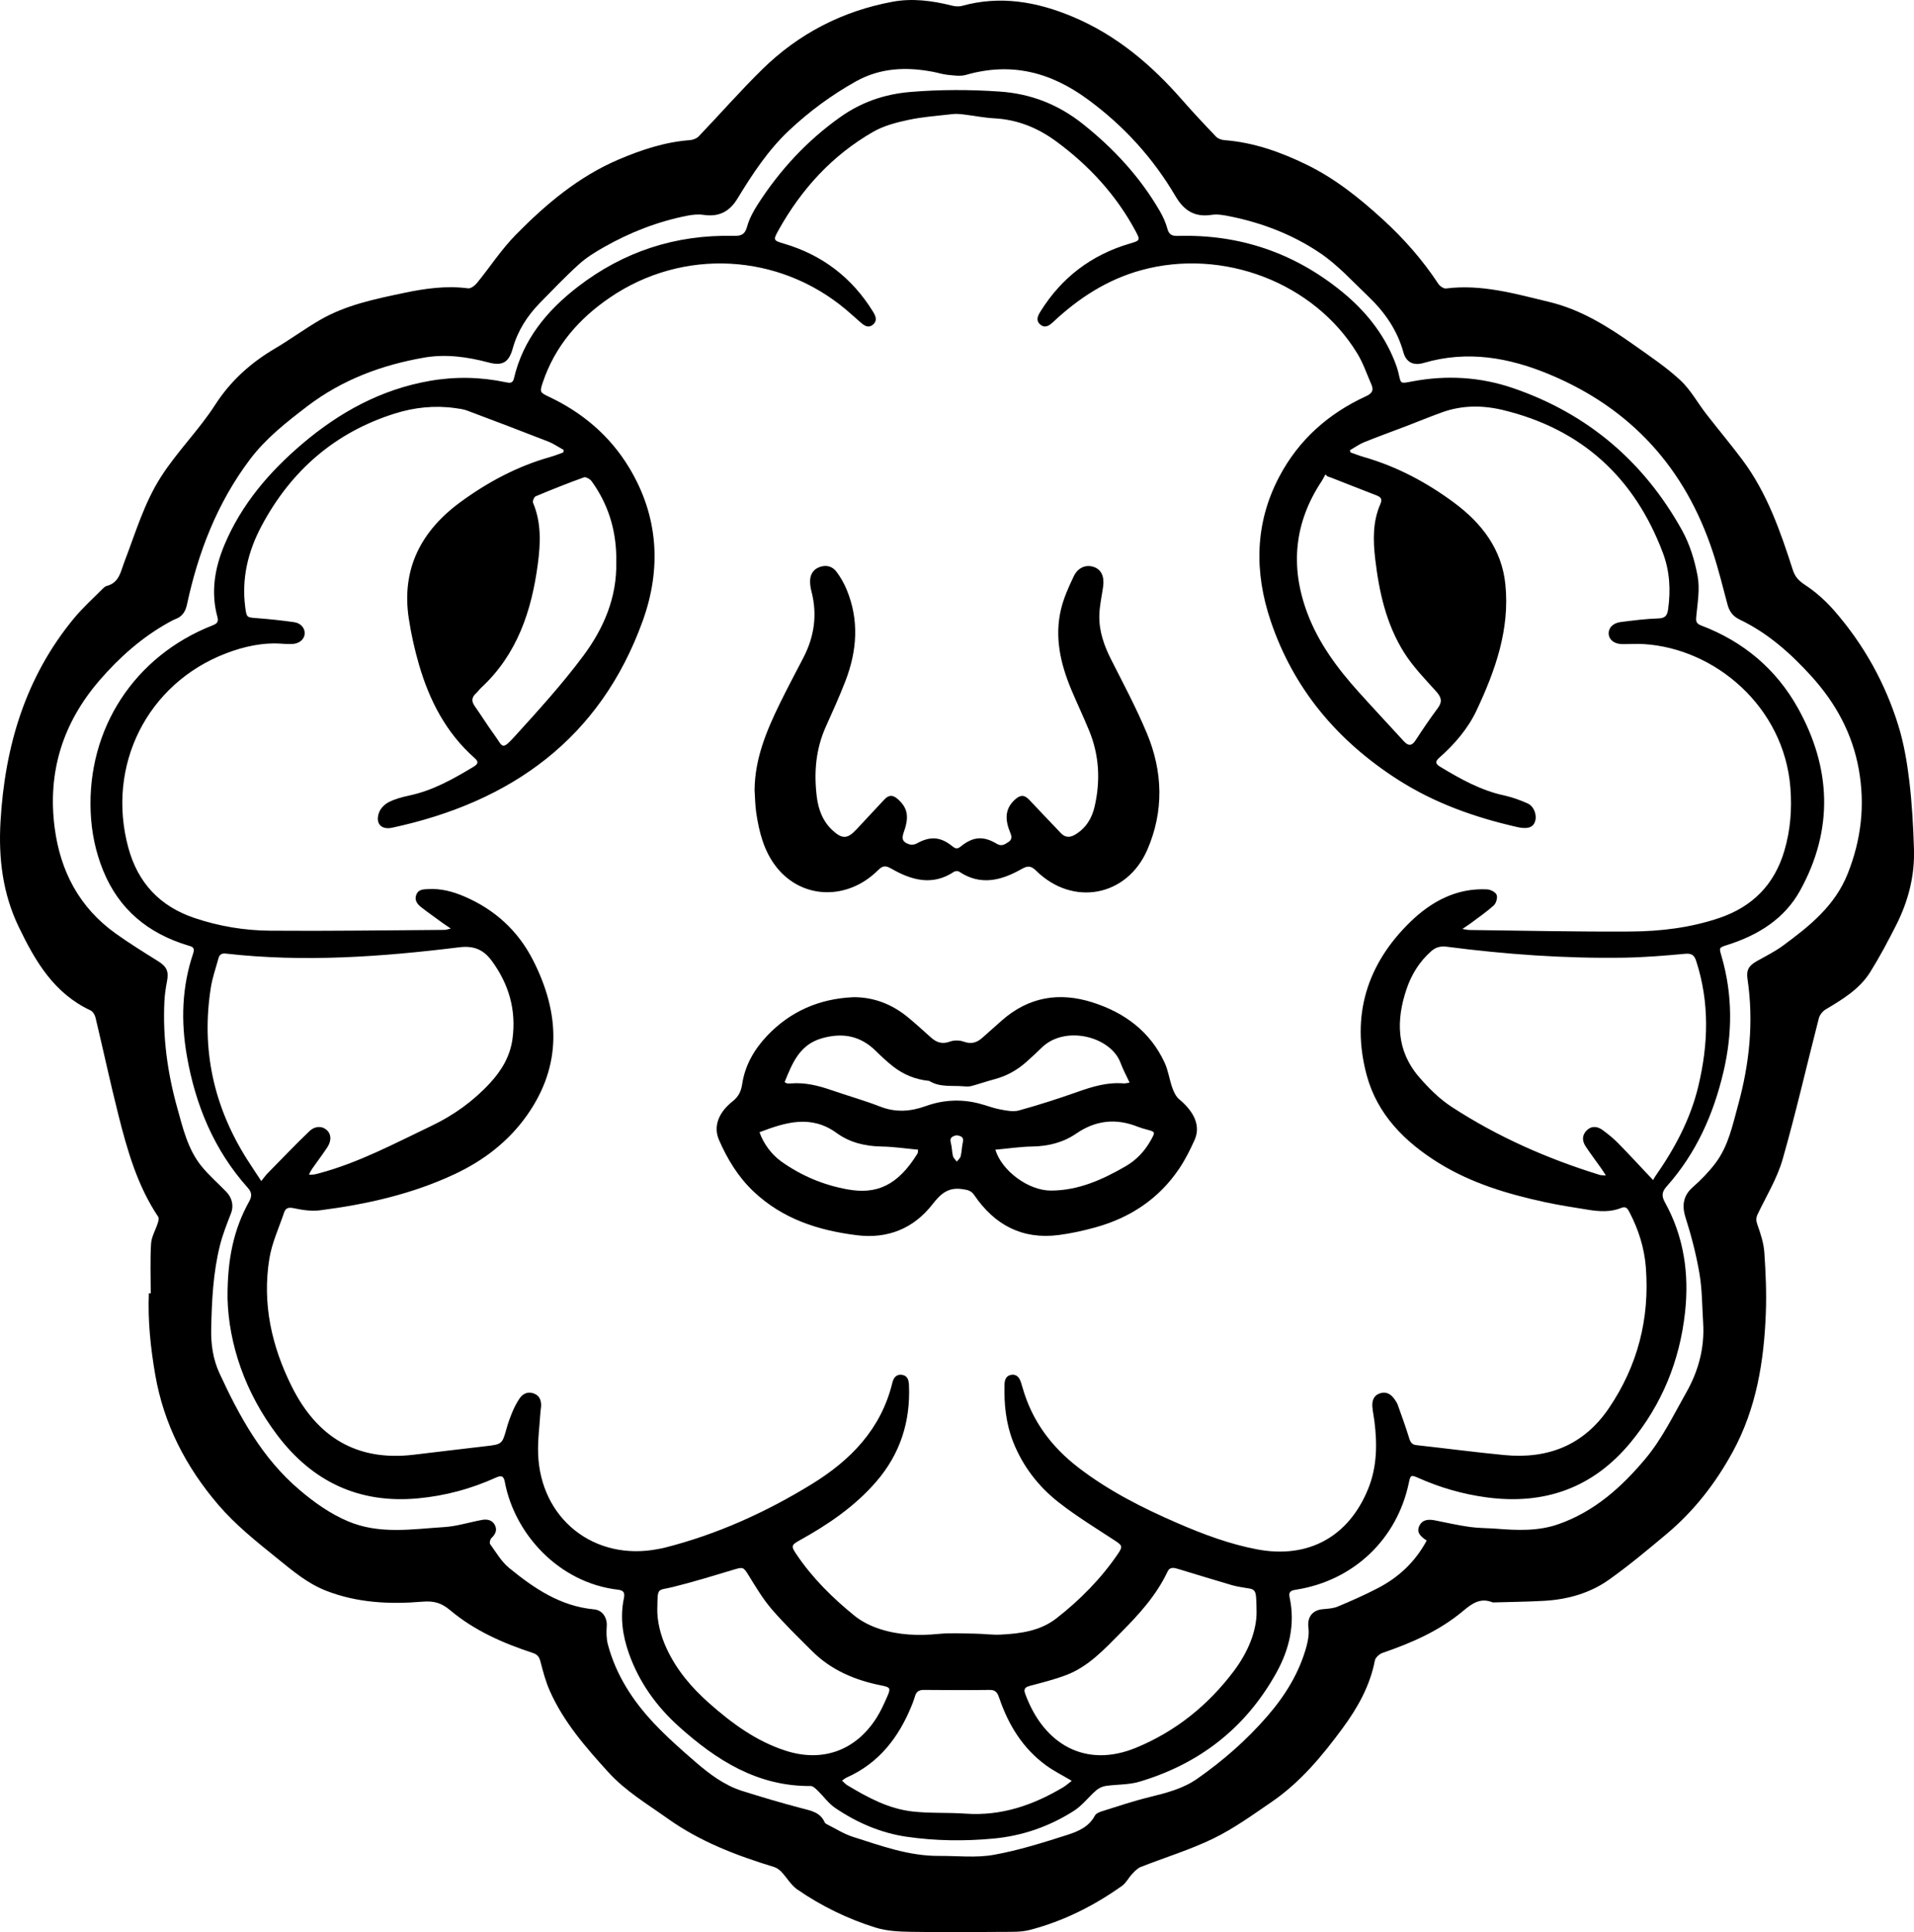 <?xml version="1.0" encoding="UTF-8"?>
<svg id="Layer_1" data-name="Layer 1" xmlns="http://www.w3.org/2000/svg" viewBox="0 0 891.72 900">
  <path d="M70.23,602.45c0-7.72-.32-15.45.15-23.14.2-3.25,2.11-6.39,3.13-9.61.29-.92.64-2.25.21-2.89-9.7-14.47-14.39-30.91-18.57-47.5-3.8-15.06-7.05-30.25-10.66-45.35-.3-1.23-1.23-2.8-2.29-3.3-16.97-7.92-25.67-22.74-33.39-38.73C1.21,416.21-.75,399.74.24,382.63c2.02-34.94,11.58-67.19,34.22-94.62,4.12-4.99,9.02-9.34,13.58-13.97.46-.46,1.04-.94,1.64-1.09,5.96-1.55,6.53-6.75,8.35-11.46,5.13-13.31,9.07-27.03,16.93-39.33,7.59-11.88,17.65-21.76,25.22-33.51,7.18-11.15,16.53-19.59,27.83-26.25,7.11-4.19,13.79-9.12,20.92-13.27,12.13-7.08,25.77-9.84,39.3-12.69,9.82-2.07,19.73-3.46,29.85-2.13,1.26.16,3.12-1.24,4.08-2.42,6.13-7.5,11.46-15.75,18.22-22.61,13.98-14.19,29.14-27,47.79-34.96,10.7-4.56,21.6-8.17,33.29-9.05,1.4-.11,3.1-.76,4.05-1.74,9.92-10.36,19.38-21.18,29.61-31.22,17-16.69,37.51-27.24,60.92-31.53,9.01-1.65,18.24-.47,27.22,1.78,1.54.39,3.35.61,4.83.2,17.92-4.97,34.94-1.99,51.75,5.07,20.42,8.58,36.67,22.42,51.04,38.86,5.08,5.81,10.37,11.43,15.71,17,.89.92,2.51,1.49,3.84,1.59,13.61,1.05,26.16,5.5,38.32,11.43,13.33,6.5,24.65,15.59,35.55,25.55,9.86,9.01,18.49,18.85,25.81,29.96.71,1.08,2.47,2.29,3.58,2.15,16.59-2.09,32.26,2.47,48.05,6.27,14.95,3.59,27.65,11.63,39.96,20.35,7.25,5.13,14.71,10.13,21.18,16.15,4.74,4.4,7.96,10.42,11.99,15.62,5.59,7.21,11.48,14.2,16.94,21.51,11.48,15.38,17.67,33.24,23.46,51.24,1.04,3.23,2.77,5.03,5.68,6.94,4.99,3.28,9.62,7.43,13.56,11.94,13.78,15.78,23.84,33.82,29.99,53.82,2.54,8.28,4.01,16.99,5.04,25.62,1.26,10.55,1.85,21.21,2.17,31.84.37,12.38-2.69,24.16-8.27,35.18-3.77,7.45-7.7,14.86-12.12,21.94-4.99,7.99-12.94,12.74-20.85,17.46-1.38.83-2.7,2.56-3.1,4.11-5.64,21.87-10.64,43.91-16.85,65.61-2.53,8.85-7.51,17.01-11.55,25.4-.89,1.84-.91,3.11-.21,5.09,1.49,4.18,2.93,8.56,3.23,12.94.65,9.35,1.05,18.77.7,28.13-.84,22.56-4.41,44.55-15.43,64.74-7.96,14.58-17.99,27.51-30.72,38.19-8.77,7.35-17.58,14.72-26.9,21.34-8.85,6.29-19.2,9.22-30.05,9.85-7.92.46-15.87.52-23.8.76-.11,0-.23.03-.33-.01-5.63-2.31-9.49.35-13.75,3.93-11.01,9.27-24.04,14.94-37.57,19.58-1.47.5-3.32,2.15-3.59,3.53-2.29,11.9-8.09,22.13-15.11,31.65-9.43,12.8-19.6,25.06-32.87,34.16-8.81,6.03-17.56,12.38-27.1,17.04-10.9,5.32-22.67,8.87-33.99,13.34-1.55.61-2.86,2.04-4.06,3.31-1.64,1.74-2.76,4.13-4.64,5.47-13.14,9.34-27.4,16.5-43.03,20.56-3.97,1.03-8.3.87-12.47.9-14.34.1-28.69.22-43.03-.03-5.46-.09-11.15-.36-16.29-1.96-13.01-4.04-25.25-10.02-36.49-17.75-2.93-2.02-4.84-5.49-7.36-8.16-.92-.97-2.14-1.9-3.39-2.29-17.55-5.38-34.53-11.8-49.69-22.62-9.52-6.79-19.59-12.75-27.57-21.52-10.58-11.63-20.9-23.45-27.34-38-1.9-4.29-3.12-8.92-4.3-13.49-.55-2.15-1.32-3.36-3.55-4.09-13.92-4.57-27.26-10.43-38.57-19.94-3.99-3.35-7.46-4.42-12.9-3.96-15.2,1.29-30.42.56-44.96-5.13-8.6-3.37-15.48-9.21-22.52-14.91-9.71-7.84-19.48-15.58-27.65-25.12-15.09-17.64-25.38-37.55-29.36-60.6-2.17-12.55-3.48-25.13-2.96-37.88.3,0,.6,0,.89,0ZM664.65,717.55c-2.65-1.74-4.94-3.71-3.36-6.86,1.52-3.06,4.45-3.07,7.47-2.46,5.34,1.09,10.68,2.27,16.08,3.03,4.02.57,8.12.49,12.18.81,9.79.77,19.59,1.21,29.03-2.1,16.66-5.83,29.31-17.12,40.44-30.37,7.86-9.37,13.12-20.35,19.09-30.89,5.76-10.17,8.65-20.95,7.9-32.64-.49-7.6-.42-15.3-1.7-22.77-1.51-8.87-3.79-17.68-6.52-26.26-1.77-5.55-1-10.18,3.34-14,3.85-3.39,7.51-7.14,10.6-11.22,6.06-8,8.01-17.76,10.6-27.2,5.28-19.25,7.31-38.74,4.35-58.6-.62-4.18.58-6.19,4.35-8.33,4.11-2.34,8.42-4.44,12.21-7.23,12.27-9.05,24.08-18.39,30.08-33.39,6.36-15.92,8.21-32.04,5.19-48.82-2.98-16.53-10.7-30.68-21.85-43.03-9.69-10.72-20.38-20.27-33.54-26.58-3.25-1.56-4.88-3.78-5.76-7.07-2.19-8.2-4.21-16.47-6.87-24.52-12.84-38.91-37.92-66.68-75.85-82.56-19.01-7.96-38.43-11.41-58.76-5.45-4.81,1.41-8.22-.21-9.53-4.98-2.87-10.37-8.75-18.75-16.36-26.01-7.26-6.92-14.12-14.53-22.33-20.1-12.66-8.58-26.96-14.12-42.07-17.16-2.78-.56-5.77-1.14-8.5-.72-7.89,1.24-12.93-1.93-16.87-8.63-10.46-17.8-23.96-32.67-40.76-45.04-17.57-12.94-35.91-17.54-56.95-11.5-2.59.74-5.61.23-8.4-.03-2.29-.21-4.52-.96-6.79-1.39-12.46-2.39-24.57-1.94-35.98,4.41-11.33,6.31-21.71,13.98-31.13,22.81-9.79,9.19-17.16,20.39-24.09,31.8-3.72,6.12-8.7,8.65-15.8,7.59-2.45-.36-5.09-.1-7.54.38-13.76,2.69-26.69,7.74-38.86,14.64-4.1,2.33-8.22,4.87-11.69,8.01-6.3,5.7-12.17,11.88-18.13,17.95-5.94,6.06-10.4,13.03-12.71,21.31-1.8,6.46-4.79,8.19-11.27,6.46-9.82-2.62-19.87-4-29.84-2.29-19.9,3.43-38.51,10.39-54.74,22.81-9.64,7.38-19.19,14.85-26.59,24.68-15.19,20.19-24.05,43.09-29.31,67.57-.66,3.08-2.08,5.51-5.21,6.7-1.23.47-2.39,1.12-3.54,1.76-12.28,6.87-22.61,16.03-31.81,26.63-17.26,19.9-24.5,42.85-21.07,68.96,2.66,20.29,11.58,37.2,28.52,49.26,6.36,4.52,13,8.65,19.63,12.79,4,2.49,5.07,4.71,4.2,9.24-.6,3.12-1.07,6.29-1.23,9.46-.83,16.82,1.43,33.3,5.94,49.48,2.65,9.51,4.89,19.28,11.22,27.19,3.48,4.34,7.77,8.03,11.66,12.05,2.88,2.98,3.49,6.71,2.23,9.97-1.9,4.91-3.88,9.84-5.16,14.93-3.21,12.79-3.82,25.91-4.1,39.04-.15,7.1.86,14.08,3.85,20.56,9.32,20.21,19.92,39.61,37.24,54.32,6.88,5.85,14.21,11.08,22.6,14.65,14.66,6.24,29.89,3.66,44.94,2.71,5.95-.37,11.78-2.3,17.7-3.36,2.41-.43,4.79.18,5.92,2.59,1.07,2.27.12,4.18-1.68,5.89-.6.57-1,2.28-.61,2.82,2.78,3.83,5.24,8.15,8.82,11.08,11.63,9.53,23.98,17.89,39.66,19.32,3.89.36,6.12,3.93,5.85,7.79-.2,2.85-.19,5.88.54,8.61,3.78,14.15,11.55,26.14,21.46,36.66,6.04,6.41,12.69,12.28,19.36,18.04,6.51,5.62,13.42,10.85,21.77,13.48,9.18,2.89,18.42,5.64,27.73,8.07,4.36,1.14,8.63,1.86,10.68,6.57.19.44.79.77,1.27,1.01,3.93,1.96,7.7,4.4,11.83,5.71,13.12,4.16,26.13,8.99,40.2,8.89,8.49-.06,17.17.98,25.41-.49,11.69-2.09,23.15-5.72,34.5-9.35,4.88-1.56,9.94-3.73,12.67-8.92.52-.99,2.07-1.66,3.28-2.03,7.33-2.29,14.62-4.75,22.06-6.58,7.83-1.93,15.6-3.86,22.33-8.56,12.09-8.44,23.13-18.12,32.76-29.26,8.29-9.58,14.92-20.28,18.23-32.68.72-2.7,1.19-5.68.83-8.4-.63-4.78,1.69-8.16,6.57-8.63,2.39-.23,4.93-.33,7.09-1.24,6.37-2.66,12.7-5.46,18.82-8.65,9.58-5,17.24-12.12,22.63-22.11Z" style="fill: #000; stroke-width: 0px;"/>
  <path d="M106.01,604.59c-.11-18.08,2.88-32,10.02-44.85,1.4-2.51,1.37-4.28-.57-6.45-15.74-17.57-24.39-38.53-28.4-61.46-2.81-16.07-2.36-32.15,2.96-47.8.98-2.89-.76-3.12-2.61-3.69-18.38-5.59-31.92-16.67-39.3-34.71-3.59-8.78-5.48-17.96-5.87-27.41-1.62-38.87,20.44-72.64,56.77-86.91,1.93-.76,2.94-1.52,2.3-3.85-3.18-11.61-1.29-22.81,3.26-33.66,7.92-18.88,20.87-33.98,36.27-47.07,17.29-14.7,36.68-25.33,59.3-29.3,11.89-2.09,23.75-1.86,35.56.63,1.8.38,3.18.58,3.74-1.79,4.23-18.15,15.43-31.61,29.71-42.64,21.3-16.44,45.59-24.38,72.53-23.76,3.46.08,5.33-.47,6.37-4.25,1.04-3.76,3.02-7.38,5.16-10.69,10.23-15.84,22.85-29.47,38.28-40.4,9.78-6.93,20.57-10.68,32.62-11.69,13.91-1.16,27.7-1.15,41.64-.19,14.74,1.01,27.47,6.11,38.83,15.16,14.29,11.39,26.55,24.61,35.76,40.49,1.48,2.56,2.75,5.34,3.52,8.19.77,2.86,2.18,3.47,4.96,3.4,28.66-.81,54.19,7.87,76.39,25.97,10.67,8.7,19.22,19.17,24.43,32.1.7,1.74,1.34,3.52,1.79,5.34,1.37,5.54.48,5.5,6.68,4.33,15.85-2.98,31.57-2.07,46.78,3.14,34.73,11.88,60.98,34.22,78.75,66.22,3.63,6.53,5.94,14.11,7.29,21.49,1.07,5.89-.03,12.25-.62,18.35-.23,2.32-.29,3.55,2.21,4.5,19.67,7.43,35.05,20.36,45.18,38.6,15.45,27.83,16.6,56.45,1.03,84.76-7.35,13.36-19.64,20.9-33.9,25.44-4.1,1.3-3.94,1.26-2.75,5.37,5.17,17.81,5.11,35.72.88,53.72-4.67,19.9-12.78,38.08-26.51,53.46-2.13,2.39-2.44,4.34-.8,7.3,8.88,16.01,11.38,33.31,9.4,51.32-2.49,22.65-10.79,42.93-25.34,60.56-17.57,21.29-40.23,29.26-67.29,25.59-11.02-1.5-21.59-4.56-31.75-9.09-3.28-1.46-3.55-1.29-4.3,2.32-5.44,26.19-25.67,45.46-52.22,49.74-2.09.34-3.99.54-3.34,3.57,2.71,12.54-.14,24.32-6.15,35.16-14.23,25.66-35.82,42.47-63.87,50.78-4.99,1.48-10.48,1.19-15.71,1.97-1.55.23-3.21,1.04-4.4,2.07-3.55,3.09-6.48,7.05-10.38,9.53-11.42,7.26-23.91,11.65-37.54,12.91-13.5,1.25-26.91,1.09-40.3-.85-12.14-1.76-23.16-6.55-33.24-13.35-3.21-2.16-5.58-5.56-8.42-8.3-.88-.85-2.07-2-3.11-1.99-24.7.21-43.84-11.96-61.31-27.62-10.51-9.42-18.6-20.68-23.36-34.1-2.97-8.37-4.19-16.94-2.35-25.74.52-2.49-.05-3.67-2.73-3.98-27.66-3.21-48.27-26.08-52.77-50.31-.55-2.95-1.83-2.95-4.13-1.91-11.57,5.24-23.66,8.5-36.33,9.67-27.35,2.54-49.02-7.69-65.44-29.33-15.09-19.89-22.72-42.49-23.27-64ZM628.93,209.63c.07.36.15.73.22,1.09,2.04.71,4.05,1.53,6.12,2.12,15.5,4.43,29.5,11.89,42.35,21.44,12.77,9.49,22.05,21.57,23.72,37.92,2.14,20.98-4.71,40.2-13.42,58.71-3.99,8.48-10.23,15.73-17.33,22.01-1.97,1.74-1.91,2.86.34,4.21,9.39,5.67,18.88,11.01,29.78,13.37,3.74.81,7.43,2.15,10.94,3.7,3.07,1.36,4.52,5.5,3.51,8.47-.89,2.63-3.12,3.49-7.27,2.78-.33-.06-.65-.13-.97-.2-19.74-4.47-38.58-11.14-55.75-22.15-28.01-17.97-48.45-42.11-59.14-73.77-7.68-22.74-7.51-45.47,3.94-67.23,9.07-17.25,22.95-29.51,40.56-37.59,2.69-1.23,3.58-2.73,2.41-5.38-2.13-4.84-3.83-9.95-6.55-14.43-20.13-33.08-62.67-49.33-100.77-38.83-15.86,4.37-29.12,13.03-40.98,24.14-1.78,1.67-3.85,3.1-6.1,1.05-2.07-1.88-1.02-3.99.22-5.98,9.83-15.78,23.64-26.31,41.47-31.58,5.02-1.48,5.15-1.56,2.69-6.11-9.03-16.72-21.6-30.33-36.85-41.54-8.57-6.3-18-10.15-28.75-10.73-4.84-.26-9.64-1.24-14.46-1.82-1.63-.19-3.32-.35-4.94-.17-6.91.78-13.9,1.27-20.69,2.71-5.65,1.2-11.53,2.74-16.47,5.58-19.03,10.93-33.36,26.65-44.02,45.73-2.65,4.75-2.48,4.86,2.61,6.37,17.83,5.28,31.62,15.84,41.39,31.67,1.24,2.01,2.14,4.12.02,5.97-2.18,1.9-4.11.51-5.85-1.01-2.25-1.96-4.45-3.98-6.73-5.9-31.39-26.41-75.99-28.8-109.95-5.7-14.51,9.87-25.64,22.61-31.33,39.54-1.54,4.59-1.36,4.71,2.95,6.76,15.56,7.38,28.24,18.09,37.2,32.87,13.8,22.75,15.16,47.2,6.38,71.53-19.8,54.82-61.22,84.35-116.72,96.3-5.26,1.13-7.99-2.18-6.06-7.21.73-1.92,2.68-3.81,4.56-4.75,2.92-1.46,6.21-2.35,9.43-3.03,11.02-2.33,20.61-7.74,30.09-13.47,2.06-1.25,2.32-2.3.42-3.97-13.28-11.71-21.07-26.8-25.93-43.49-2.06-7.08-3.68-14.34-4.78-21.63-3.48-23.07,5.81-40.74,24.08-54.13,12.73-9.33,26.54-16.7,41.83-21.01,2.07-.58,4.07-1.41,6.1-2.12.07-.38.14-.75.21-1.13-2.43-1.34-4.75-2.96-7.31-3.96-12.54-4.91-25.14-9.69-37.75-14.42-1.73-.65-3.64-.87-5.49-1.13-9.58-1.35-19-.36-28.16,2.52-27.99,8.79-48.43,26.7-62.12,52.41-6.26,11.76-9.32,24.3-7.58,37.73.64,4.97.66,4.81,5.64,5.19,5.72.43,11.44,1.05,17.12,1.85,3.28.46,5.23,2.98,4.92,5.65-.29,2.5-2.61,4.38-5.72,4.51-1.43.06-2.88.04-4.3-.08-9.22-.78-18.17,1.22-26.53,4.42-36.87,14.07-55.93,52.36-45.61,90.49,4.45,16.42,14.67,27.35,30.8,32.8,11.41,3.85,23.23,5.82,35.17,5.92,27.16.22,54.32-.19,81.48-.37.69,0,1.38-.3,2.79-.63-1.53-1.03-2.51-1.66-3.45-2.34-3.47-2.53-6.99-5-10.38-7.64-1.79-1.4-3.18-3.25-2.24-5.74.96-2.55,3.23-2.53,5.52-2.66,5.89-.33,11.38,1.1,16.73,3.38,14.3,6.08,25.19,16.04,32.18,29.79,12.47,24.52,13.66,48.91-2.93,72.32-8.63,12.17-20.15,20.97-33.59,27.28-19.92,9.34-41.11,14.09-62.78,16.86-3.94.5-8.15-.13-12.08-.96-2.48-.53-3.88-.23-4.65,2.05-2.38,7.09-5.64,14.05-6.83,21.34-3.43,20.98,1.05,40.88,10.46,59.72,11.67,23.35,30.11,34.86,56.68,31.71,11.08-1.31,22.15-2.67,33.23-3.94,8.11-.93,8.07-.9,10.2-8.54.74-2.65,1.71-5.26,2.78-7.79.86-2.02,1.9-4,3.12-5.83,1.54-2.32,3.82-3.46,6.59-2.5,2.81.97,3.68,3.3,3.53,6.08-.05.88-.26,1.75-.31,2.63-.4,6.49-1.31,13.01-1.08,19.48,1.09,30.28,26.13,50.06,55.78,44.35,1.08-.21,2.18-.39,3.24-.67,24.3-6.17,46.87-16.37,68.19-29.42,18.3-11.2,32.55-25.72,37.82-47.38.53-2.19,1.74-4.02,4.32-3.73,2.79.31,3.33,2.51,3.43,4.88.72,16.97-4.1,32.02-15.3,44.96-10,11.54-22.37,19.92-35.58,27.25-4.01,2.22-4.14,2.73-1.53,6.59,7.42,11,16.77,20.25,27,28.54,3.42,2.78,7.69,4.87,11.91,6.23,8.81,2.84,17.94,3.17,27.2,2.27,5.56-.54,11.22-.21,16.83-.14,4.07.05,8.16.65,12.21.45,9.23-.46,18.43-1.69,25.99-7.6,11.01-8.61,20.79-18.49,28.68-30.11,2.3-3.39,1.92-3.86-1.56-6.14-8.77-5.73-17.74-11.22-25.98-17.65-9.51-7.42-16.84-16.86-21.33-28.25-3.38-8.59-4.28-17.55-4.04-26.69.06-2.26.74-4.29,3.35-4.59,2.39-.28,3.57,1.35,4.27,3.39.29.84.54,1.68.78,2.53,4.37,15.47,13.41,27.62,26.08,37.35,14.14,10.86,29.89,18.8,46.13,25.84,11.97,5.19,24.18,9.77,37.06,12.21,23.78,4.52,42.71-5.82,51.78-28.24,4.11-10.15,4.24-20.67,2.91-31.33-.27-2.19-.74-4.36-.95-6.56-.28-2.85.42-5.43,3.38-6.5,2.88-1.04,5.17.21,6.86,2.62.57.81,1.18,1.65,1.51,2.56,1.85,5.18,3.75,10.35,5.36,15.61.59,1.93,1.27,3.06,3.43,3.3,13.61,1.5,27.19,3.29,40.82,4.61,20.3,1.97,37.05-4.51,48.77-21.77,13.47-19.82,19.11-41.81,17.26-65.67-.7-9.03-3.4-17.54-7.58-25.58-.8-1.54-1.56-3.03-3.75-2.13-5.01,2.06-10.2,1.75-15.35.93-6.87-1.08-13.76-2.16-20.55-3.63-17.23-3.75-34.07-8.78-49.2-18.14-15.85-9.81-28.75-22.67-33.66-41.07-7.36-27.56.15-51.74,20.5-71.41,9.68-9.35,21.41-15.75,35.65-15.01,1.58.08,3.88,1.25,4.41,2.52.54,1.28-.18,3.89-1.29,4.9-3.31,3.03-7.07,5.58-10.68,8.29-1.07.81-2.22,1.52-3.97,2.71,1.65.27,2.39.48,3.13.49,25.07.29,50.14.88,75.2.72,14.04-.09,28-1.77,41.44-6.34,15.45-5.25,25.61-15.58,30.24-31.29,2.85-9.67,3.59-19.51,2.79-29.52-3.01-37.53-34.99-64.7-68.35-66.75-3.3-.2-6.62.05-9.94.02-3.6-.03-6.09-1.87-6.33-4.57-.26-2.89,1.89-5.27,5.63-5.73,5.81-.72,11.63-1.48,17.46-1.66,3.21-.1,4.16-1.35,4.56-4.21,1.27-8.93.78-17.77-2.36-26.16-13.21-35.24-37.9-57.89-74.67-66.73-9.32-2.24-18.87-2.27-28.09,1.03-5.82,2.08-11.53,4.45-17.31,6.66-6.4,2.45-12.85,4.76-19.19,7.33-2.34.95-4.44,2.49-6.65,3.76ZM121.72,550.14c1.3-1.61,1.98-2.61,2.81-3.46,6.48-6.61,12.88-13.31,19.56-19.72,2.72-2.61,5.98-2.52,8.13-.61,2.13,1.89,2.31,5.01.22,8.15-2.26,3.4-4.73,6.66-7.07,10.01-.56.81-.97,1.72-1.45,2.59,1.91.25,3.24-.19,4.59-.54,18.51-4.9,35.3-13.93,52.42-22.09,10.31-4.92,19.58-11.52,27.4-20.02,5.45-5.92,9.37-12.51,10.45-20.63,1.78-13.4-1.7-25.37-9.62-36.19-3.83-5.23-8.28-7.24-15.24-6.38-36.11,4.45-72.34,7.05-108.7,2.93-1.92-.22-2.96.43-3.44,2.2-1.2,4.47-2.79,8.89-3.52,13.44-4.59,28.71,1.19,55.32,16.63,79.88,2.1,3.34,4.32,6.59,6.84,10.44ZM770.16,549.68c.33-.56.62-1.16.99-1.7,8.99-12.85,16.33-26.45,20.05-41.86,4.72-19.61,5.34-39.08-.96-58.5-.91-2.79-2.17-3.63-5.25-3.34-9.44.88-18.92,1.65-28.4,1.8-27.64.43-55.16-1.55-82.57-5.1-2.87-.37-5.09.21-7.27,2.13-5.47,4.82-9.16,10.86-11.44,17.58-4.92,14.5-4.77,28.65,5.74,40.89,4.49,5.23,9.58,10.3,15.31,14.03,21.38,13.93,44.58,24.14,68.95,31.66.66.2,1.4.14,2.85.26-1-1.53-1.6-2.52-2.27-3.46-2.36-3.33-4.83-6.59-7.09-9.99-1.69-2.54-1.89-5.28.47-7.56,2.4-2.33,5.12-1.83,7.54-.03,2.47,1.84,4.91,3.79,7.06,5.99,5.32,5.42,10.46,11.02,16.3,17.21ZM306.23,748.84c-.18,6.13,1.41,12.73,4.34,19.04,4.64,10.01,11.62,18.21,19.8,25.45,10.65,9.44,22.05,17.79,35.79,22.19,17.15,5.49,32.57-.17,42.2-15.35,2-3.15,3.55-6.61,5.05-10.04,1.66-3.77,1.34-4.22-2.67-5.02-12.28-2.43-23.47-7.1-32.46-16.09-6.4-6.4-12.94-12.7-18.83-19.56-4.13-4.82-7.42-10.4-10.78-15.83-2.23-3.6-2.51-3.79-6.52-2.58-9.51,2.86-19.01,5.79-28.64,8.17-7.28,1.8-7.12-.1-7.26,9.64ZM585.43,750.74c-.18-11.95-.12-10.09-7.4-11.48-1.3-.25-2.62-.47-3.88-.84-8.35-2.48-16.7-4.97-25.02-7.53-2.02-.62-4.05-1.23-5.17,1.15-5.22,11.09-13.33,19.96-21.83,28.5-7.62,7.66-15,15.77-25.43,19.72-5.44,2.06-11.14,3.48-16.78,4.98-2.14.57-3.16,1.33-2.32,3.63,8.63,23.74,28.16,34.95,51.75,25.2,18.43-7.62,33.56-19.82,45.54-35.76,6.65-8.85,10.62-18.79,10.54-27.57ZM287.12,261.8c0-.88.01-1.77,0-2.65-.23-12.84-3.94-24.57-11.48-34.98-.72-1-2.68-2.14-3.56-1.83-7.58,2.73-15.06,5.71-22.49,8.83-.74.31-1.56,2.26-1.26,2.99,3.9,9.24,3.52,18.8,2.26,28.38-2.89,21.93-9.58,42.19-26.39,57.79-.89.82-1.59,1.85-2.48,2.67-1.95,1.79-2.16,3.6-.61,5.82,3.17,4.51,6.09,9.21,9.33,13.66,3.84,5.27,3.19,7.32,9.22.69,11.12-12.23,22.31-24.52,32.15-37.76,9.43-12.69,15.68-27.15,15.3-43.6ZM618.46,221.89c-.32-.3-.65-.59-.97-.89-.58,1.05-1.09,2.15-1.75,3.15-12.78,19.27-14.75,39.75-6.72,61.28,5.26,14.1,14.09,25.93,24.04,36.98,6.94,7.7,14.02,15.27,21.02,22.9,2.04,2.22,3.66,2.24,5.43-.48,3.3-5.09,6.72-10.12,10.34-14.98,2.24-3.01,1.69-5.07-.71-7.74-5.23-5.81-10.79-11.51-14.93-18.07-8.34-13.21-11.7-28.25-13.5-43.61-1.02-8.72-1.23-17.45,2.43-25.73,1.13-2.55-.19-3.32-2.16-4.08-6.9-2.66-13.77-5.38-20.66-8.08-.61-.24-1.25-.43-1.87-.65ZM499.32,829.5c-4.41-2.62-8.38-4.58-11.91-7.15-10.83-7.88-17.54-18.76-21.81-31.26-.76-2.22-1.48-3.97-4.43-3.93-10.26.13-20.53.09-30.79,0-2.25-.02-3.51.85-4.1,2.97-.39,1.38-.89,2.73-1.43,4.06-6.03,14.96-15.25,27.05-30.41,33.79-.66.29-1.23.8-2.15,1.42.93.84,1.56,1.61,2.36,2.1,9.5,5.73,19.3,11.03,30.47,12.29,8.18.92,16.52.42,24.75,1,16.67,1.18,31.54-3.96,45.57-12.35,1.28-.77,2.4-1.81,3.89-2.95Z" style="fill: #000; stroke-width: 0px;"/>
  <path d="M397.49,464.49c9.75-.05,18.2,3.34,25.61,9.44,3.66,3.02,7.15,6.24,10.7,9.4,2.59,2.31,5.27,3.13,8.8,1.83,1.9-.7,4.48-.65,6.4.04,3.39,1.22,6.02.53,8.53-1.69,3.06-2.71,6.11-5.42,9.17-8.13,12.48-11.02,26.77-13.43,42.36-8.44,14.91,4.77,26.78,13.51,33.53,28.05,1.69,3.65,2.21,7.83,3.57,11.66.69,1.95,1.69,4.11,3.21,5.38,7.2,6,10.03,12.55,7.2,18.91-2.06,4.62-4.37,9.21-7.18,13.4-9.47,14.06-22.81,22.87-39,27.36-5.62,1.56-11.38,2.83-17.16,3.58-16.96,2.19-29.88-4.7-39.3-18.55-1.54-2.26-3.19-2.47-5.65-2.84-6.6-.98-10.06,2.23-13.88,7.12-8.78,11.26-20.83,16.12-35.1,14.37-17.97-2.21-34.68-7.55-48.24-20.4-7.21-6.83-12.2-15.08-16.1-24.04-2.64-6.08-.4-12.58,6.35-17.93,2.79-2.21,3.96-4.68,4.46-8,1.32-8.83,5.67-16.29,11.69-22.62,10.85-11.38,24.35-17.19,40.03-17.88ZM365.56,504.05c.69.39.87.57,1.07.59.54.06,1.1.1,1.64.05,6.65-.6,12.92.97,19.14,3.12,7.51,2.6,15.19,4.73,22.58,7.62,7.25,2.83,14.12,2.37,21.27-.2,8.08-2.91,16.41-3.38,24.79-1.24,3.32.85,6.53,2.14,9.88,2.77,2.88.55,6.09,1.23,8.78.49,9.25-2.55,18.41-5.5,27.46-8.7,6.94-2.45,13.85-4.53,21.32-3.89.7.06,1.43-.17,2.79-.35-1.54-3.32-3.11-6.2-4.23-9.24-4.55-12.3-25.82-17.72-36.69-7.11-2.29,2.24-4.65,4.41-7.03,6.55-4.34,3.91-9.29,6.68-14.97,8.19-3.58.95-7.09,2.18-10.67,3.15-1.13.3-2.4.28-3.59.17-5.45-.5-11.17.6-16.21-2.54-.08-.05-.22-.02-.33-.03-6.09-.65-11.58-2.88-16.38-6.62-2.87-2.23-5.54-4.74-8.13-7.29-7.16-7.05-15.36-8.65-24.99-5.95-10.6,2.97-13.89,11.6-17.51,20.45ZM353.86,527.38c1.66,5.01,5.51,10.34,10.09,13.61,9.31,6.64,19.65,10.99,30.88,13.02,13.63,2.46,23.41-1.79,32.59-16.63.29-.48.21-1.19.31-1.86-5.8-.53-11.38-1.38-16.96-1.47-7.65-.12-14.83-1.83-20.94-6.27-11.98-8.7-23.79-5.04-35.97-.4ZM463.73,535.53c2.98,9.88,15.42,19.05,25.89,19.04,12.8-.02,24.05-5.1,34.85-11.35,5.08-2.94,8.94-7.12,11.79-12.27,2.02-3.66,2.03-3.73-1.87-4.77-1.49-.4-2.99-.82-4.42-1.39-10.12-4-19.53-2.98-28.6,3.25-6.03,4.14-12.94,5.87-20.36,6-5.68.1-11.35.95-17.29,1.49ZM445.68,528.79c-1.91.48-3.4,1.01-2.69,3.57.55,1.99.49,4.15.99,6.16.24.94,1.17,1.71,1.79,2.56.62-.83,1.58-1.58,1.81-2.51.51-2.12.51-4.36,1-6.49.61-2.68-1.13-2.92-2.9-3.29Z" style="fill: #000; stroke-width: 0px;"/>
  <path d="M351.56,367.71c.18-14.38,5.51-27.22,11.65-39.79,3.54-7.24,7.33-14.36,11.05-21.52,5.11-9.81,6.6-20.04,3.82-30.82-.38-1.49-.65-3.04-.67-4.57-.04-3.13,1.21-5.63,4.27-6.82,3.15-1.22,6.08-.48,8.04,2.14,1.9,2.53,3.52,5.38,4.73,8.3,5.91,14.26,4.86,28.55-.59,42.64-2.78,7.2-5.99,14.25-9.15,21.31-4.67,10.41-5.55,21.3-4.19,32.45.74,6.05,2.8,11.6,7.46,15.85,4.4,4.01,6.85,3.92,10.9-.39,4.38-4.66,8.74-9.33,13.08-14.03,2.06-2.23,3.94-2.34,6.29-.26,4.64,4.11,5.4,8.22,2.84,15.34-1.17,3.26-.59,4.75,2.63,5.77.99.31,2.42.12,3.34-.4,6.26-3.5,11.1-3.25,16.75,1.37,1.57,1.28,2.45,1.09,3.91-.08,5.7-4.56,10.45-4.9,16.71-1.14,2.23,1.34,3.76.22,5.42-.87,1.78-1.16,1.5-2.67.8-4.37-2.29-5.58-2.81-10.91,2.29-15.45,2.58-2.3,4.4-2.17,6.76.37,4.8,5.17,9.74,10.22,14.59,15.36,2.04,2.16,4.23,2.07,6.58.68,4.98-2.94,7.81-7.53,9.07-12.95,2.8-12.03,2.23-23.93-2.49-35.44-2.68-6.54-5.74-12.92-8.46-19.44-4.96-11.95-7.76-24.31-4.67-37.18,1.27-5.29,3.57-10.41,5.94-15.35,1.98-4.14,5.76-5.55,9.31-4.34,3.53,1.2,5.04,4.46,4.35,9.29-.64,4.47-1.68,8.93-1.76,13.41-.14,7.31,2.26,14.05,5.57,20.57,5.75,11.32,11.73,22.57,16.61,34.26,7.45,17.86,7.97,36.23.2,54.17-9.49,21.91-34.73,26.6-51.79,9.82-2.45-2.41-3.95-2.43-6.9-.76-9.35,5.3-19.05,7.85-29.02,1.16-.54-.36-1.78-.32-2.34.05-10.14,6.76-19.88,3.93-29.29-1.47-2.66-1.53-4.02-1.35-6.12.74-14.22,14.18-35.31,13.63-47.22-1.27-5.9-7.38-8.18-16.32-9.54-25.46-.53-3.59-.54-7.26-.79-10.89Z" style="fill: #000; stroke-width: 0px;"/>
</svg>